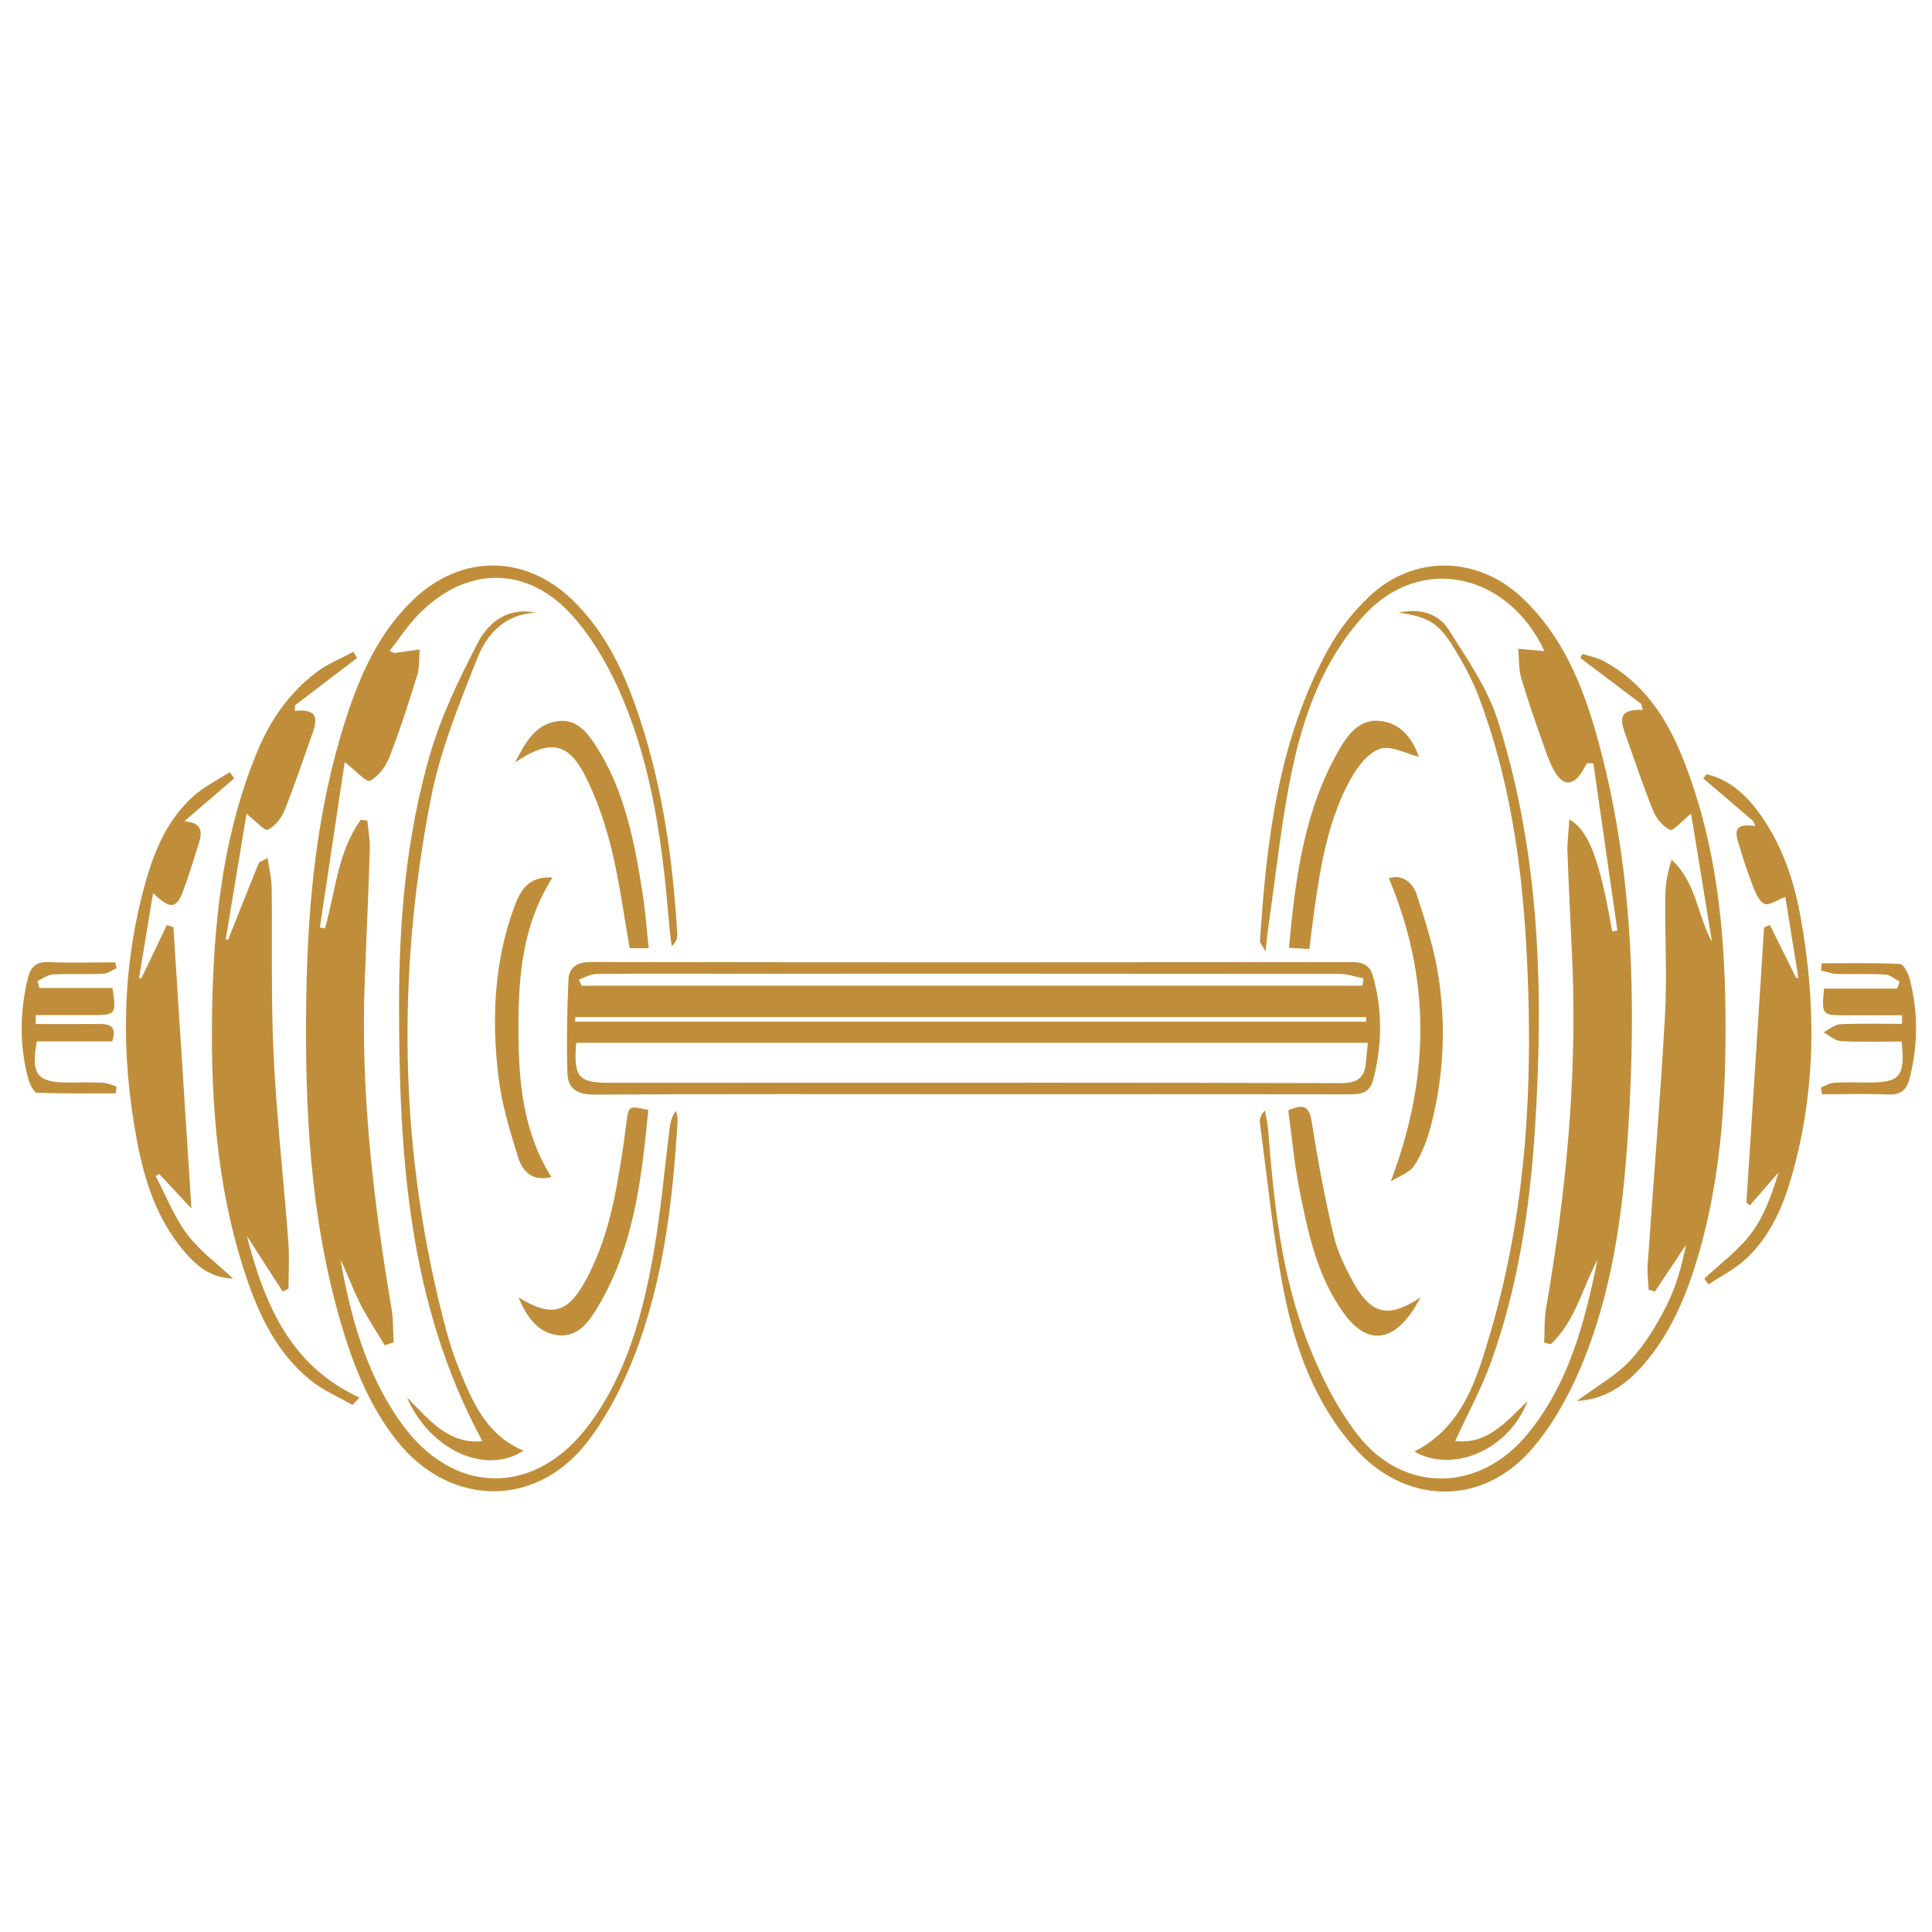<svg xmlns="http://www.w3.org/2000/svg" width="210" height="210" viewBox="82.6 6.26 1080 1080">
    <g transform="matrix(2.76 0 0 2.76 626.83 581.1)">
        <path
            style="stroke: none; stroke-width: 1; stroke-dasharray: none; stroke-linecap: butt; stroke-dashoffset: 0; stroke-linejoin: miter; stroke-miterlimit: 4; fill: rgb(192,142,58); fill-rule: nonzero; opacity: 1;"
            vector-effect="non-scaling-stroke" transform=" translate(-195.78, -96.5)"
            d="M 195.207 109.838 C 169.827 109.839 144.447 109.763 119.069 109.928 C 115.628 109.95 113.619 108.82 113.524 105.608 C 113.337 99.304 113.446 92.98 113.73 86.678 C 113.841 84.22 115.399 83.058 118.224 83.063 C 169.634 83.15 221.045 83.141 272.455 83.087 C 274.767 83.085 276.079 83.762 276.711 86.051 C 278.628 92.999 278.538 99.895 276.743 106.858 C 276.006 109.719 274.138 109.873 271.735 109.869 C 246.226 109.818 220.717 109.837 195.207 109.838 z M 275.653 99.438 C 221.872 99.438 168.576 99.438 115.304 99.438 C 114.72 106.383 115.733 107.537 122.105 107.533 C 132.78 107.527 143.454 107.527 154.129 107.526 C 192.792 107.524 231.455 107.478 270.118 107.599 C 273.404 107.609 274.987 106.616 275.241 103.421 C 275.332 102.274 275.476 101.132 275.653 99.438 z M 115.846 86.62 C 116.024 87.033 116.201 87.445 116.379 87.858 C 169.1 87.858 221.822 87.858 274.543 87.858 C 274.611 87.364 274.679 86.869 274.748 86.375 C 273.108 86.061 271.468 85.474 269.827 85.472 C 227.757 85.423 185.688 85.436 143.618 85.438 C 135.543 85.438 127.467 85.389 119.393 85.49 C 118.205 85.504 117.028 86.226 115.846 86.62 z M 275.268 95.161 C 275.282 94.85 275.295 94.538 275.309 94.227 C 221.906 94.227 168.503 94.227 115.1 94.227 C 115.1 94.538 115.1 94.85 115.1 95.161 C 168.489 95.161 221.878 95.161 275.268 95.161 z"
            stroke-linecap="round" />
    </g>
    <g transform="matrix(2.76 0 0 2.76 357.52 581.12)">
        <path
            style="stroke: none; stroke-width: 1; stroke-dasharray: none; stroke-linecap: butt; stroke-dashoffset: 0; stroke-linejoin: miter; stroke-miterlimit: 4; fill: rgb(192,142,58); fill-rule: nonzero; opacity: 1;"
            vector-effect="non-scaling-stroke" transform=" translate(-98.05, -96.49)"
            d="M 76.369 160.69 C 74.686 157.871 72.841 155.133 71.367 152.209 C 69.909 149.316 68.827 146.235 67.4 143.304 C 69.475 155.109 72.641 166.562 79.727 176.46 C 90.332 191.273 106.929 191.374 117.801 176.684 C 125.433 166.371 128.668 154.245 130.835 141.872 C 132.271 133.675 132.985 125.351 134.024 117.085 C 134.189 115.77 134.36 114.455 135.374 113.19 C 135.483 113.859 135.723 114.536 135.683 115.197 C 134.715 131.376 132.847 147.449 126.973 162.661 C 124.61 168.78 121.499 174.864 117.548 180.066 C 107.137 193.775 89.537 193.521 78.835 180.025 C 73.226 172.952 69.982 164.736 67.486 156.185 C 61.209 134.681 60.144 112.603 60.474 90.4 C 60.76 71.203 62.564 52.187 68.497 33.79 C 71.397 24.799 75.215 16.257 82.229 9.592 C 91.898 0.404 104.835 0.458 114.422 9.758 C 121.251 16.383 125.072 24.784 127.992 33.638 C 132.677 47.843 134.743 62.522 135.615 77.399 C 135.661 78.187 135.445 78.99 134.485 79.838 C 134.313 78.394 134.094 76.954 133.975 75.505 C 132.692 59.876 130.709 44.329 124.594 29.77 C 122.112 23.86 118.811 17.965 114.617 13.172 C 105.313 2.54 92.694 2.736 82.93 12.938 C 80.889 15.07 79.257 17.595 77.37 20.024 C 77.986 20.291 78.207 20.481 78.401 20.456 C 80.085 20.237 81.764 19.98 83.444 19.734 C 83.3 21.469 83.458 23.298 82.956 24.923 C 81.23 30.514 79.437 36.099 77.314 41.547 C 76.577 43.439 75.082 45.483 73.373 46.341 C 72.63 46.714 70.474 44.268 68.259 42.564 C 66.58 53.739 64.903 64.902 63.226 76.066 C 63.573 76.126 63.919 76.186 64.266 76.246 C 66.377 68.813 66.826 60.771 71.485 54.273 C 71.939 54.318 72.394 54.364 72.848 54.409 C 73.024 56.362 73.402 58.321 73.342 60.267 C 73.073 68.99 72.684 77.71 72.329 86.43 C 71.411 108.945 74.013 131.17 77.752 153.31 C 78.125 155.52 78.041 157.807 78.169 160.058 C 77.571 160.266 76.97 160.478 76.369 160.69 z"
            stroke-linecap="round" />
    </g>
    <g transform="matrix(2.76 0 0 2.76 890.87 581.23)">
        <path
            style="stroke: none; stroke-width: 1; stroke-dasharray: none; stroke-linecap: butt; stroke-dashoffset: 0; stroke-linejoin: miter; stroke-miterlimit: 4; fill: rgb(192,142,58); fill-rule: nonzero; opacity: 1;"
            vector-effect="non-scaling-stroke" transform=" translate(-291.59, -96.53)"
            d="M 322.293 143.337 C 319.218 149.113 317.784 155.84 312.818 160.472 C 312.377 160.368 311.936 160.265 311.495 160.161 C 311.611 157.819 311.485 155.435 311.882 153.142 C 315.919 129.84 318.197 106.412 317.18 82.733 C 316.867 75.444 316.467 68.159 316.215 60.868 C 316.142 58.747 316.443 56.613 316.592 54.165 C 320.609 56.49 322.756 62.452 325.267 76.839 C 325.619 76.788 325.971 76.738 326.323 76.687 C 324.701 65.394 323.08 54.101 321.458 42.808 C 321.027 42.8 320.597 42.792 320.166 42.784 C 319.729 43.516 319.335 44.279 318.846 44.975 C 317.193 47.327 315.364 47.202 313.904 44.932 C 312.864 43.316 312.183 41.436 311.538 39.605 C 309.895 34.94 308.24 30.272 306.845 25.53 C 306.295 23.661 306.422 21.593 306.24 19.615 C 308.058 19.778 309.875 19.94 311.552 20.09 C 304.334 4.512 286.541 -0.031 274.712 13.16 C 266.709 22.084 262.764 33.023 260.385 44.42 C 258.235 54.718 257.183 65.246 255.661 75.675 C 255.462 77.038 255.344 78.413 255.062 80.904 C 254.299 79.541 253.908 79.174 253.93 78.833 C 255.259 58.323 257.668 38.022 267.801 19.626 C 269.963 15.701 272.896 11.996 276.166 8.927 C 285.108 0.536 297.906 0.788 306.885 9.15 C 315.107 16.807 319.229 26.797 322.162 37.277 C 329.522 63.574 330.199 90.466 328.487 117.483 C 327.447 133.901 325.281 150.216 318.756 165.476 C 316.235 171.372 312.934 177.274 308.706 182.033 C 298.596 193.412 283.261 192.894 273.14 181.505 C 265.094 172.45 261.068 161.385 258.777 149.836 C 256.553 138.622 255.479 127.18 253.938 115.833 C 253.823 114.99 254.016 114.105 254.944 113.098 C 255.167 114.475 255.487 115.844 255.597 117.23 C 256.745 131.675 258.209 146.129 263.449 159.732 C 266.034 166.443 269.349 173.184 273.732 178.824 C 283.008 190.761 298.358 190.467 308.02 178.782 C 316.513 168.515 319.72 156.042 322.293 143.337 z"
            stroke-linecap="round" />
    </g>
    <g transform="matrix(2.76 0 0 2.76 1005.64 580.61)">
        <path
            style="stroke: none; stroke-width: 1; stroke-dasharray: none; stroke-linecap: butt; stroke-dashoffset: 0; stroke-linejoin: miter; stroke-miterlimit: 4; fill: rgb(192,142,58); fill-rule: nonzero; opacity: 1;"
            vector-effect="non-scaling-stroke" transform=" translate(-333.22, -96.32)"
            d="M 318.173 171.978 C 322.329 168.891 326.147 166.791 328.967 163.761 C 331.927 160.581 334.269 156.682 336.259 152.78 C 338.223 148.928 339.41 144.678 340.269 140.341 C 338.164 143.5 336.059 146.659 333.955 149.818 C 333.539 149.693 333.122 149.568 332.706 149.443 C 332.628 147.744 332.381 146.033 332.498 144.348 C 333.657 127.609 335.062 110.885 335.999 94.135 C 336.449 86.087 335.99 77.991 336.065 69.919 C 336.088 67.414 336.517 64.914 337.347 62.357 C 342.414 66.979 342.487 73.516 345.53 78.986 C 344.128 70.382 342.726 61.777 341.296 53.001 C 339.387 54.541 337.698 56.584 337.043 56.294 C 335.6 55.654 334.251 54.01 333.625 52.467 C 331.576 47.411 329.857 42.221 328.035 37.074 C 327.1 34.431 326.191 31.76 331.527 31.996 C 331.411 31.591 331.295 31.186 331.178 30.781 C 327.075 27.686 322.971 24.591 318.868 21.496 C 318.999 21.216 319.13 20.936 319.261 20.655 C 320.722 21.137 322.295 21.414 323.627 22.134 C 331.603 26.447 336.318 33.545 339.574 41.674 C 347.285 60.924 348.557 81.161 348.229 101.578 C 348.008 115.284 346.698 128.882 342.858 142.125 C 340.482 150.318 337.312 158.121 331.623 164.658 C 327.675 169.195 323.384 171.715 318.173 171.978 z"
            stroke-linecap="round" />
    </g>
    <g transform="matrix(2.76 0 0 2.76 242.31 581.13)">
        <path
            style="stroke: none; stroke-width: 1; stroke-dasharray: none; stroke-linecap: butt; stroke-dashoffset: 0; stroke-linejoin: miter; stroke-miterlimit: 4; fill: rgb(192,142,58); fill-rule: nonzero; opacity: 1;"
            vector-effect="non-scaling-stroke" transform=" translate(-56.24, -96.5)"
            d="M 70.708 21.47 C 66.527 24.657 62.346 27.845 58.165 31.032 C 58.123 31.418 58.081 31.805 58.04 32.191 C 63.121 31.661 62.584 34.184 61.584 36.974 C 59.741 42.115 58.035 47.312 55.995 52.373 C 55.367 53.931 54.055 55.584 52.616 56.271 C 51.985 56.572 50.251 54.561 48.302 53.042 C 46.891 61.566 45.491 70.022 44.091 78.479 C 44.257 78.494 44.423 78.51 44.59 78.525 C 46.629 73.379 48.652 68.226 50.743 63.101 C 50.888 62.745 51.54 62.595 52.574 61.985 C 52.899 64.249 53.369 66.088 53.395 67.934 C 53.551 79.263 53.241 90.611 53.791 101.918 C 54.404 114.514 55.819 127.069 56.769 139.651 C 57.008 142.817 56.805 146.017 56.805 149.201 C 56.414 149.403 56.023 149.606 55.632 149.808 C 53.349 146.266 51.067 142.724 48.366 138.533 C 52.039 152.649 57.228 164.834 71.186 171.281 C 70.712 171.776 70.238 172.271 69.764 172.766 C 66.951 171.148 63.881 169.852 61.376 167.849 C 54.509 162.36 50.852 154.68 48.15 146.577 C 42.003 128.145 40.883 109.058 41.405 89.832 C 41.867 72.824 43.936 56.079 50.585 40.177 C 53.209 33.9 57.015 28.544 62.375 24.429 C 64.637 22.692 67.398 21.607 69.932 20.226 C 70.189 20.64 70.448 21.055 70.708 21.47 z"
            stroke-linecap="round" />
    </g>
    <g transform="matrix(2.76 0 0 2.76 183.27 579.43)">
        <path
            style="stroke: none; stroke-width: 1; stroke-dasharray: none; stroke-linecap: butt; stroke-dashoffset: 0; stroke-linejoin: miter; stroke-miterlimit: 4; fill: rgb(192,142,58); fill-rule: nonzero; opacity: 1;"
            vector-effect="non-scaling-stroke" transform=" translate(-34.82, -95.88)"
            d="M 45.559 147.162 C 40.925 147.073 37.97 144.46 35.405 141.376 C 30.085 134.979 27.604 127.306 26.097 119.312 C 22.745 101.533 22.967 83.832 27.979 66.351 C 29.791 60.032 32.458 54.042 37.435 49.539 C 39.616 47.566 42.37 46.226 44.864 44.599 C 45.17 45.019 45.476 45.439 45.782 45.859 C 42.412 48.756 39.042 51.652 35.672 54.549 C 39.434 54.839 39.303 56.824 38.6 59.068 C 37.589 62.297 36.604 65.54 35.419 68.706 C 34.086 72.27 32.811 72.439 29.344 69.104 C 28.351 75.114 27.432 80.682 26.512 86.249 C 26.658 86.306 26.803 86.363 26.949 86.419 C 28.679 82.806 30.41 79.194 32.14 75.581 C 32.583 75.719 33.026 75.858 33.468 75.996 C 34.657 94.571 35.847 113.146 37.117 132.986 C 34.548 130.223 32.578 128.105 30.608 125.986 C 30.36 126.115 30.111 126.243 29.863 126.372 C 31.946 130.34 33.583 134.644 36.24 138.181 C 38.798 141.587 42.41 144.201 45.559 147.162 z"
            stroke-linecap="round" />
    </g>
    <g transform="matrix(2.76 0 0 2.76 1064.95 581.66)">
        <path
            style="stroke: none; stroke-width: 1; stroke-dasharray: none; stroke-linecap: butt; stroke-dashoffset: 0; stroke-linejoin: miter; stroke-miterlimit: 4; fill: rgb(192,142,58); fill-rule: nonzero; opacity: 1;"
            vector-effect="non-scaling-stroke" transform=" translate(-354.76, -96.69)"
            d="M 363.086 86.303 C 362.198 80.818 361.31 75.333 360.425 69.87 C 358.74 70.501 357.225 71.634 356.252 71.279 C 355.209 70.899 354.464 69.202 353.964 67.932 C 352.869 65.152 351.933 62.301 351.082 59.435 C 350.443 57.282 349.477 54.748 354.349 55.535 C 354.214 55.195 354.078 54.855 353.943 54.515 C 350.56 51.626 347.176 48.737 343.793 45.849 C 344.032 45.577 344.271 45.305 344.509 45.033 C 348.881 46.067 352.129 48.867 354.794 52.418 C 359.588 58.803 362.116 66.162 363.522 73.922 C 366.72 91.57 366.678 109.144 361.708 126.497 C 359.904 132.798 357.258 138.808 352.298 143.326 C 350.114 145.316 347.373 146.693 344.885 148.348 C 344.596 147.965 344.308 147.581 344.019 147.198 C 347.25 144.147 350.968 141.458 353.576 137.944 C 356.207 134.398 357.735 130.034 359.055 125.683 C 357.122 127.899 355.19 130.116 353.257 132.332 C 353.023 132.152 352.789 131.972 352.555 131.792 C 353.747 113.214 354.94 94.637 356.132 76.059 C 356.523 75.89 356.915 75.72 357.306 75.55 C 359.07 79.109 360.834 82.669 362.598 86.228 C 362.762 86.255 362.924 86.279 363.086 86.303 z"
            stroke-linecap="round" />
    </g>
    <g transform="matrix(2.76 0 0 2.76 903.62 585.08)">
        <path
            style="stroke: none; stroke-width: 1; stroke-dasharray: none; stroke-linecap: butt; stroke-dashoffset: 0; stroke-linejoin: miter; stroke-miterlimit: 4; fill: rgb(192,142,58); fill-rule: nonzero; opacity: 1;"
            vector-effect="non-scaling-stroke" transform=" translate(-296.2, -97.93)"
            d="M 282.001 12.263 C 286.753 11.319 290.202 12.689 292.137 15.748 C 295.859 21.633 300.008 27.588 302.081 34.117 C 310.685 61.209 311.415 89.17 309.591 117.271 C 308.559 133.171 306.168 148.875 300.772 163.937 C 298.829 169.359 296.029 174.474 293.462 180.076 C 299.929 180.827 303.754 176.237 308.124 171.98 C 304.383 181.764 293.195 186.725 285.181 182.216 C 295.08 177.133 297.837 167.491 300.606 158.089 C 308.173 132.4 309.351 106.055 307.84 79.513 C 306.867 62.426 304.355 45.58 298.289 29.47 C 296.88 25.729 294.912 22.135 292.762 18.752 C 289.892 14.236 287.84 13.184 282.001 12.263 z"
            stroke-linecap="round" />
    </g>
    <g transform="matrix(2.76 0 0 2.76 343.99 585.3)">
        <path
            style="stroke: none; stroke-width: 1; stroke-dasharray: none; stroke-linecap: butt; stroke-dashoffset: 0; stroke-linejoin: miter; stroke-miterlimit: 4; fill: rgb(192,142,58); fill-rule: nonzero; opacity: 1;"
            vector-effect="non-scaling-stroke" transform=" translate(-93.15, -98.01)"
            d="M 80.857 171.233 C 85.462 175.854 89.315 180.805 96.139 180.092 C 81.091 152.28 79.292 122.265 79.267 91.97 C 79.253 74.734 80.718 57.545 85.557 40.949 C 87.823 33.179 91.441 25.719 95.168 18.492 C 97.41 14.144 101.358 11.127 107.025 12.307 C 100.816 12.518 97.078 16.569 95.112 21.534 C 91.444 30.798 87.609 40.21 85.714 49.926 C 78.663 86.076 79.298 122.163 88.889 157.897 C 89.595 160.528 90.463 163.134 91.492 165.655 C 94.208 172.312 97.034 178.933 104.474 182.021 C 96.834 187.051 85.513 181.958 80.857 171.233 z"
            stroke-linecap="round" />
    </g>
    <g transform="matrix(2.76 0 0 2.76 874.05 581.61)">
        <path
            style="stroke: none; stroke-width: 1; stroke-dasharray: none; stroke-linecap: butt; stroke-dashoffset: 0; stroke-linejoin: miter; stroke-miterlimit: 4; fill: rgb(192,142,58); fill-rule: nonzero; opacity: 1;"
            vector-effect="non-scaling-stroke" transform=" translate(-285.47, -96.66)"
            d="M 280.395 127.478 C 288.399 106.394 288.513 86.359 280.004 66.065 C 282.785 65.202 284.881 66.999 285.685 69.47 C 287.518 75.106 289.338 80.847 290.171 86.686 C 291.593 96.654 291.065 106.677 288.456 116.464 C 287.729 119.192 286.68 121.966 285.141 124.297 C 284.173 125.763 282.017 126.444 280.395 127.478 z"
            stroke-linecap="round" />
    </g>
    <g transform="matrix(2.76 0 0 2.76 375.35 580.83)">
        <path
            style="stroke: none; stroke-width: 1; stroke-dasharray: none; stroke-linecap: butt; stroke-dashoffset: 0; stroke-linejoin: miter; stroke-miterlimit: 4; fill: rgb(192,142,58); fill-rule: nonzero; opacity: 1;"
            vector-effect="non-scaling-stroke" transform=" translate(-104.52, -96.4)"
            d="M 110.121 126.618 C 106.17 127.624 104.23 125.347 103.375 122.6 C 101.724 117.296 100.085 111.885 99.417 106.399 C 98.008 94.823 98.497 83.272 102.522 72.147 C 103.716 68.848 105.278 65.626 110.347 65.958 C 104.251 75.566 103.452 85.972 103.454 96.49 C 103.458 106.929 104.252 117.258 110.121 126.618 z"
            stroke-linecap="round" />
    </g>
    <g transform="matrix(2.76 0 0 2.76 121.25 580.78)">
        <path
            style="stroke: none; stroke-width: 1; stroke-dasharray: none; stroke-linecap: butt; stroke-dashoffset: 0; stroke-linejoin: miter; stroke-miterlimit: 4; fill: rgb(192,142,58); fill-rule: nonzero; opacity: 1;"
            vector-effect="non-scaling-stroke" transform=" translate(-12.32, -96.37)"
            d="M 5.531 95.616 C 9.82 95.616 14.11 95.648 18.399 95.603 C 20.594 95.58 22.035 96.082 21.047 99.134 C 15.991 99.134 10.844 99.134 5.783 99.134 C 4.532 105.837 5.845 107.462 12.094 107.461 C 14.437 107.46 16.783 107.386 19.121 107.5 C 20.062 107.546 20.983 108.005 21.914 108.277 C 21.857 108.735 21.801 109.193 21.744 109.65 C 16.433 109.65 11.117 109.747 5.815 109.523 C 5.178 109.496 4.347 107.797 4.061 106.749 C 2.202 99.952 2.315 93.113 3.971 86.29 C 4.481 84.189 5.559 82.968 8.06 83.072 C 12.578 83.261 17.109 83.125 21.634 83.125 C 21.738 83.517 21.842 83.909 21.946 84.301 C 21.026 84.701 20.118 85.406 19.183 85.445 C 15.805 85.586 12.411 85.393 9.036 85.568 C 7.973 85.623 6.95 86.436 5.909 86.903 C 6.045 87.374 6.181 87.845 6.317 88.315 C 11.28 88.315 16.242 88.315 21.1 88.315 C 21.905 93.649 21.794 93.792 17.144 93.808 C 13.277 93.821 9.409 93.811 5.541 93.811 C 5.539 94.414 5.535 95.015 5.531 95.616 z"
            stroke-linecap="round" />
    </g>
    <g transform="matrix(2.76 0 0 2.76 1127.1 581.39)">
        <path
            style="stroke: none; stroke-width: 1; stroke-dasharray: none; stroke-linecap: butt; stroke-dashoffset: 0; stroke-linejoin: miter; stroke-miterlimit: 4; fill: rgb(192,142,58); fill-rule: nonzero; opacity: 1;"
            vector-effect="non-scaling-stroke" transform=" translate(-377.31, -96.59)"
            d="M 384.006 99.157 C 379.941 99.157 375.803 99.293 371.684 99.072 C 370.5 99.008 369.371 97.916 368.216 97.295 C 369.334 96.724 370.431 95.715 371.573 95.66 C 375.737 95.461 379.916 95.582 384.09 95.582 C 384.099 95.001 384.109 94.419 384.118 93.838 C 380.263 93.838 376.408 93.826 372.553 93.841 C 367.908 93.86 367.793 93.74 368.304 88.431 C 373.205 88.431 378.177 88.431 383.149 88.431 C 383.302 87.957 383.455 87.483 383.608 87.009 C 382.637 86.511 381.688 85.642 380.691 85.584 C 377.451 85.397 374.192 85.568 370.944 85.469 C 369.854 85.436 368.777 85.007 367.694 84.759 C 367.742 84.276 367.79 83.793 367.838 83.31 C 373.133 83.31 378.434 83.19 383.716 83.452 C 384.43 83.487 385.355 85.367 385.659 86.529 C 387.405 93.196 387.342 99.894 385.653 106.585 C 385.064 108.917 383.854 110.011 381.26 109.893 C 376.813 109.691 372.351 109.837 367.895 109.837 C 367.819 109.382 367.744 108.928 367.668 108.473 C 368.542 108.137 369.401 107.565 370.291 107.512 C 372.623 107.374 374.969 107.46 377.31 107.46 C 383.724 107.462 384.777 106.241 384.006 99.157 z"
            stroke-linecap="round" />
    </g>
    <g transform="matrix(2.76 0 0 2.76 839.76 688.96)">
        <path
            style="stroke: none; stroke-width: 1; stroke-dasharray: none; stroke-linecap: butt; stroke-dashoffset: 0; stroke-linejoin: miter; stroke-miterlimit: 4; fill: rgb(192,142,58); fill-rule: nonzero; opacity: 1;"
            vector-effect="non-scaling-stroke" transform=" translate(-273.03, -135.64)"
            d="M 286.441 151.024 C 285.779 152.123 285.192 153.277 284.442 154.312 C 280.129 160.266 275.336 160.349 270.961 154.384 C 265.411 146.816 263.581 137.823 261.82 128.888 C 260.796 123.692 260.331 118.386 259.622 113.184 C 262.803 111.728 263.884 112.417 264.374 115.529 C 265.586 123.218 267.013 130.89 268.794 138.465 C 269.584 141.826 271.171 145.086 272.865 148.13 C 276.504 154.671 280.079 155.273 286.441 151.024 z"
            stroke-linecap="round" />
    </g>
    <g transform="matrix(2.76 0 0 2.76 407.87 472.75)">
        <path
            style="stroke: none; stroke-width: 1; stroke-dasharray: none; stroke-linecap: butt; stroke-dashoffset: 0; stroke-linejoin: miter; stroke-miterlimit: 4; fill: rgb(192,142,58); fill-rule: nonzero; opacity: 1;"
            vector-effect="non-scaling-stroke" transform=" translate(-116.31, -57.17)"
            d="M 129.852 80.191 C 128.269 80.191 127.157 80.191 125.989 80.191 C 124.797 73.474 123.933 66.767 122.342 60.237 C 121.119 55.222 119.43 50.206 117.142 45.591 C 113.628 38.502 109.865 37.766 102.777 42.585 C 104.945 38.375 106.824 35.035 111.085 34.261 C 114.897 33.568 117.135 36.139 118.959 38.921 C 124.977 48.098 126.96 58.606 128.625 69.182 C 129.185 72.741 129.433 76.348 129.852 80.191 z"
            stroke-linecap="round" />
    </g>
    <g transform="matrix(2.76 0 0 2.76 839.45 472.96)">
        <path
            style="stroke: none; stroke-width: 1; stroke-dasharray: none; stroke-linecap: butt; stroke-dashoffset: 0; stroke-linejoin: miter; stroke-miterlimit: 4; fill: rgb(192,142,58); fill-rule: nonzero; opacity: 1;"
            vector-effect="non-scaling-stroke" transform=" translate(-272.93, -57.25)"
            d="M 263.91 80.366 C 262.439 80.281 261.344 80.218 259.77 80.127 C 261.069 65.935 262.844 52.231 269.993 39.885 C 271.767 36.821 274.172 33.751 278.167 34.165 C 282.647 34.629 284.9 38.033 286.089 41.445 C 283.567 40.838 280.468 39.071 278.209 39.825 C 275.772 40.638 273.589 43.517 272.224 46.004 C 267.652 54.334 266.157 63.613 264.852 72.896 C 264.528 75.199 264.268 77.513 263.91 80.366 z"
            stroke-linecap="round" />
    </g>
    <g transform="matrix(2.76 0 0 2.76 408.73 689.08)">
        <path
            style="stroke: none; stroke-width: 1; stroke-dasharray: none; stroke-linecap: butt; stroke-dashoffset: 0; stroke-linejoin: miter; stroke-miterlimit: 4; fill: rgb(192,142,58); fill-rule: nonzero; opacity: 1;"
            vector-effect="non-scaling-stroke" transform=" translate(-116.64, -135.67)"
            d="M 103.488 151.056 C 110.168 155.103 113.36 154.287 116.918 147.917 C 121.754 139.259 123.344 129.627 124.781 119.98 C 125.011 118.439 125.159 116.886 125.384 115.344 C 125.839 112.218 125.85 112.22 129.784 113.071 C 128.398 127.254 126.835 141.39 118.99 153.903 C 117.229 156.713 114.896 159.278 111.161 158.657 C 107.422 158.038 105.317 155.279 103.488 151.056 z"
            stroke-linecap="round" />
    </g>
</svg>